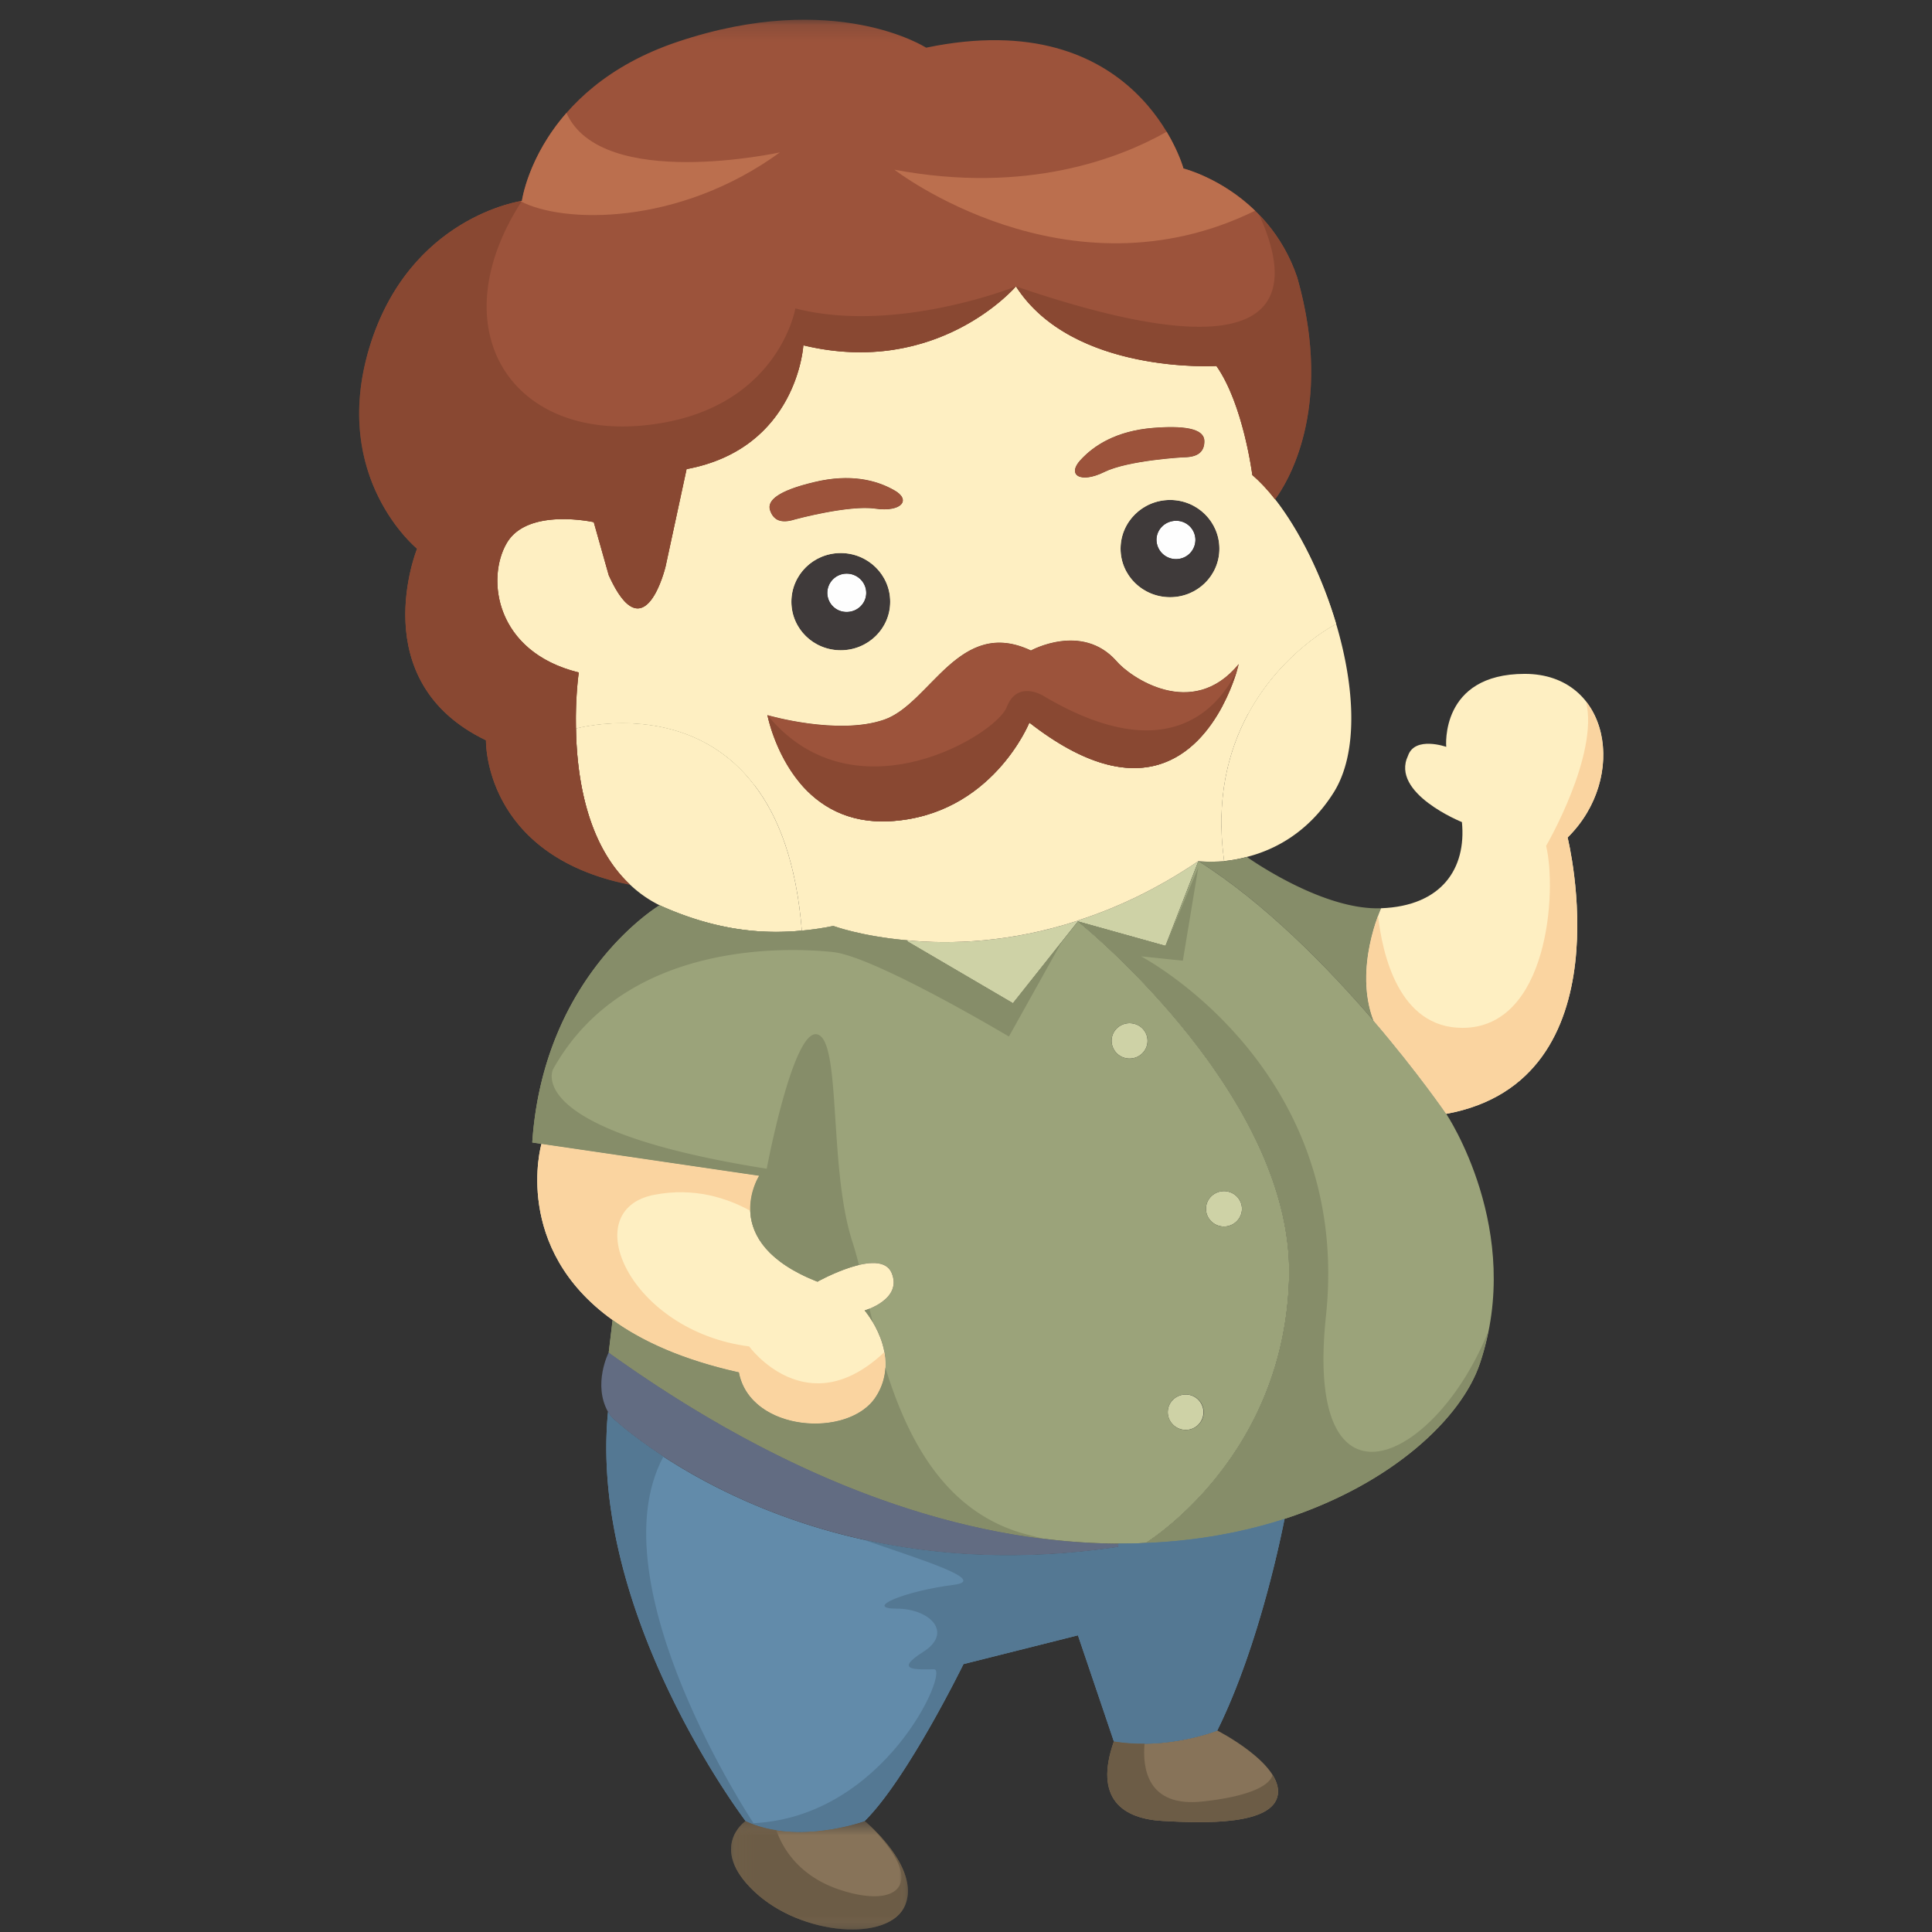 <svg width="120" height="120" viewBox="0 0 120 120" xmlns="http://www.w3.org/2000/svg" xmlns:xlink="http://www.w3.org/1999/xlink"><rect x="0" y="0" width="120" height="120" fill="#333333" stroke="none"/><defs><path id="a" d="M.951.61h10.985v6.737H.951z"/><path id="c" d="M.278.157H59.41V53.88H.278z"/><path id="e" d="M.951.61h10.985v6.737H.951z"/></defs><g fill="none" fill-rule="evenodd"><path d="M51.386 36.826a1.19 1.19 0 0 0 1.203 1.184c.668 0 1.214-.528 1.214-1.184 0-.658-.546-1.196-1.214-1.196a1.2 1.2 0 0 0-1.203 1.196m21.662-2.1a1.2 1.2 0 0 0 1.202-1.196 1.19 1.19 0 0 0-1.202-1.183c-.668 0-1.216.528-1.216 1.183a1.21 1.21 0 0 0 1.216 1.196" fill="#FEFEFE"/><path d="M52.218 34.35c-1.697 0-3.063 1.356-3.063 3.026 0 1.668 1.366 3.013 3.063 3.013 1.695 0 3.073-1.345 3.073-3.013 0-1.67-1.378-3.026-3.073-3.026m.371 3.66a1.19 1.19 0 0 1-1.203-1.184 1.2 1.2 0 0 1 1.203-1.196c.668 0 1.214.538 1.214 1.196 0 .656-.546 1.184-1.214 1.184m19.243-4.48c0-.656.548-1.183 1.216-1.183a1.19 1.19 0 0 1 1.202 1.183 1.2 1.2 0 0 1-1.202 1.197 1.21 1.21 0 0 1-1.216-1.197m-2.231.55c0 1.67 1.378 3.015 3.075 3.015 1.695 0 3.063-1.346 3.063-3.015s-1.368-3.026-3.063-3.026c-1.697 0-3.075 1.357-3.075 3.026" fill="#3F3A3A"/><path d="M46.89 48.811c-4.048-5.384-10.798-3.65-11.115-3.564.045 2.972.657 7.17 3.348 9.69a7.52 7.52 0 0 0 1.848 1.292c3.48 1.574 6.39 1.811 8.83 1.574v-.022c-.341-4.19-1.445-7.042-2.911-8.97m30.631-4.47c-1.213 2.251-2.013 5.234-1.499 9.047l.011.097a8.98 8.98 0 0 0 1.412-.26c1.696-.43 3.785-1.485 5.36-3.951 1.598-2.487 1.345-6.613.186-10.52 0 0-3.37 1.689-5.47 5.587" fill="#FEEFC2"/><g transform="matrix(-1 0 0 1 57.344 112.497)"><mask id="b" fill="#fff"><use xlink:href="#a"/></mask><path d="M11.034.61s2.363 1.645-.559 4.39c-2.93 2.747-8.369 3.157-9.352.83C.149 3.493 3.638.608 3.638.608s4.18 1.517 7.396 0" fill="#877359" mask="url(#b)"/></g><path d="M69.185 108.164c-1.258 3.575.559 4.813 3.074 4.942 2.506.14 6.826.28 7.112-1.648.273-1.916-3.764-3.972-3.764-3.972s-3.074 1.227-6.422.678" fill="#877359"/><path d="M71.176 95.833a28.89 28.89 0 0 1-1.706.045v.204c-20.086 3.026-31.53-8.098-31.53-8.098-.065-.096-.12-.193-.175-.29-1.225 12.587 8.545 25.412 8.545 25.412 3.216 1.517 7.395 0 7.395 0 2.647-2.606 6.138-9.746 6.138-9.746l7.11-1.787 2.233 6.591c3.347.55 6.42-.678 6.42-.678 2.681-5.417 4.07-12.61 4.18-13.149-2.538.82-5.414 1.367-8.61 1.496" fill="#628BAA"/><path d="M69.47 95.877C60.782 95.833 49.995 92.744 37.808 84c0 0-1.006 1.97-.043 3.694.055.097.108.194.174.29 0 0 11.444 11.123 31.53 8.098v-.205z" fill="#626C82"/><path d="M73.649 86.617c-.612 0-1.117.485-1.117 1.098 0 .604.505 1.099 1.117 1.099a1.098 1.098 0 1 0 0-2.197m2.374-12.632c-.612 0-1.117.486-1.117 1.099 0 .603.505 1.098 1.117 1.098.611 0 1.116-.495 1.116-1.098 0-.613-.505-1.099-1.116-1.099m-5.864-10.432c-.613 0-1.116.483-1.116 1.097a1.11 1.11 0 0 0 1.116 1.097c.623 0 1.116-.493 1.116-1.097 0-.614-.493-1.097-1.116-1.097m-3.228-6.365c-4.168 1.357-7.866 1.477-10.567 1.218l-.011.063 6.564 3.845 4.036-5.083-.022-.043zm7.505-3.704c-2.592 1.755-5.119 2.93-7.505 3.694v.01l.022.043 5.438 1.519 2.045-5.266z" fill="#CED2A6"/><path d="M85.78 56.413c-3.347.129-7.471-2.584-8.335-3.187a8.81 8.81 0 0 1-1.412.258c-.963.086-1.598 0-1.598 0 4.148 2.617 8.03 6.601 10.875 9.906-1.246-3.252.47-6.977.47-6.977" fill="#868D69"/><path d="M66.953 57.23s13.392 10.715 13.118 22.108c-.263 10.435-7.659 15.7-8.895 16.495 3.195-.13 6.072-.677 8.61-1.495 6.706-2.186 10.995-6.267 12.132-9.65 2.79-8.235-2.089-15.504-2.089-15.504s-1.76-2.573-4.518-5.794c-2.844-3.305-6.728-7.29-10.875-9.906l-2.046 5.265-5.437-1.518z" fill="#9BA37A"/><path d="M70.159 63.553c.623 0 1.116.483 1.116 1.097 0 .604-.493 1.097-1.116 1.097a1.11 1.11 0 0 1-1.116-1.097c0-.614.503-1.097 1.116-1.097m4.606 24.162c0 .603-.493 1.1-1.117 1.1a1.112 1.112 0 0 1-1.115-1.1c0-.614.503-1.099 1.115-1.099a1.1 1.1 0 0 1 1.117 1.099m5.305-8.377c.274-11.394-13.116-22.107-13.116-22.107l-4.038 5.083-6.564-3.845.012-.064c-2.867-.248-4.607-.894-4.607-.894-.612.129-1.269.226-1.957.292-2.44.237-5.35 0-8.829-1.574 0 0-7.209 4.297-7.91 14.732l.57.086 13.52 1.981s-2.647 4.113 3.623 6.578c0 0 3.906-2.184 4.605-.548.7 1.659-1.673 2.336-1.673 2.336s2.373 2.745.7 5.35c-1.675 2.619-7.812 2.199-8.511-1.506-3.48-.773-6.006-1.927-7.845-3.253L37.81 84c12.186 8.744 22.973 11.833 31.66 11.877.58 0 1.148-.01 1.705-.044 1.237-.796 8.633-6.06 8.895-16.495m-4.048-5.352c.612 0 1.117.486 1.117 1.098 0 .603-.505 1.097-1.117 1.097a1.111 1.111 0 0 1-1.115-1.097c0-.612.504-1.098 1.115-1.098" fill="#9BA37A"/><path d="M38.05 81.986c1.838 1.326 4.366 2.478 7.845 3.252.699 3.705 6.836 4.125 8.51 1.507 1.674-2.606-.7-5.35-.7-5.35s2.374-.678 1.673-2.338c-.698-1.636-4.605.55-4.605.55-6.268-2.467-3.621-6.579-3.621-6.579L33.63 71.046l-.01.054s-1.828 6.408 4.43 10.886m47.73-25.573s-1.716 3.725-.47 6.977c2.757 3.22 4.518 5.794 4.518 5.794 11.302-2.068 7.538-17.164 7.538-17.164 3.764-3.705 2.647-10.165-2.658-10.165-5.295 0-4.88 4.533-4.88 4.533s-1.946-.69-2.373.549c-1.116 2.336 3.347 4.124 3.347 4.124.285 2.876-1.247 5.211-5.021 5.352" fill="#FEEFC2"/><path d="M73.506 28.405s-3.434.183-4.922.917c-1.488.731-2.32.182-1.488-.734.831-.915 2.231-1.83 4.55-2.013 2.33-.184 3.162.182 3.162.829 0 .635-.372 1.001-1.302 1.001m-.83 2.649c1.695 0 3.063 1.357 3.063 3.027 0 1.669-1.368 3.013-3.064 3.013-1.695 0-3.075-1.344-3.075-3.013 0-1.67 1.38-3.027 3.075-3.027m4.267 10.186c-.033.163-.328 1.324-1.018 2.618l1.597.484c2.101-3.899 5.471-5.587 5.471-5.587-.876-2.961-2.275-5.795-3.798-7.743a10.585 10.585 0 0 0-1.411-1.508s-.557-4.394-2.231-6.773c0 0-8.927.549-12.45-4.942 0 0-4.835 5.673-13.204 3.66 0 0-.372 6.408-7.253 7.688l-1.303 6.04s-1.301 5.494-3.533.55l-.93-3.294s-4.091-.915-5.393 1.28c-1.301 2.197-.743 6.774 4.465 8.055 0 0-.22 1.454-.176 3.479.317-.086 7.066-1.82 11.115 3.564l2.8-.172c-1.586-1.896-2.023-4.222-2.023-4.222s4.364 1.282 7.252.28c2.878-1 4.65-6.408 9.114-4.295 0 0 3.16-1.744 5.294.635.832 1 4.727 3.736 7.615.203m-22.58-9.647c-1.652-.237-4.978.668-4.978.668-.875.278-1.346.053-1.554-.56-.207-.603.471-1.218 2.735-1.757 2.264-.548 3.884-.117 4.967.498 1.094.602.47 1.387-1.17 1.15m-2.145 2.758c1.696 0 3.075 1.356 3.075 3.026 0 1.668-1.38 3.013-3.075 3.013-1.695 0-3.062-1.345-3.062-3.013 0-1.67 1.367-3.026 3.062-3.026" fill="#ECE0AC"/><path d="M55.292 51.007c6.323-.365 8.642-6.126 8.642-6.126 6.958 5.427 10.448 1.873 11.99-1.023.69-1.294.985-2.455 1.018-2.618-2.889 3.533-6.783.797-7.614-.203-2.134-2.38-5.295-.635-5.295-.635-4.465-2.113-6.237 3.295-9.114 4.295-2.887 1.002-7.253-.28-7.253-.28s.439 2.326 2.024 4.222c1.16 1.377 2.933 2.518 5.602 2.368m17.384-19.953c-1.696 0-3.075 1.357-3.075 3.027 0 1.669 1.379 3.013 3.075 3.013 1.695 0 3.063-1.344 3.063-3.013 0-1.67-1.368-3.027-3.063-3.027m-1.03-4.48c-2.318.183-3.72 1.099-4.55 2.014-.832.916 0 1.465 1.488.734 1.488-.734 4.922-.917 4.922-.917.93 0 1.303-.366 1.303-1.001 0-.647-.832-1.013-3.163-.83M49.154 37.377c0 1.668 1.368 3.013 3.064 3.013 1.695 0 3.074-1.345 3.074-3.013 0-1.67-1.379-3.026-3.074-3.026-1.696 0-3.064 1.356-3.064 3.026m6.378-6.934c-1.082-.615-2.703-1.046-4.966-.498-2.265.54-2.943 1.154-2.737 1.756.209.614.68.84 1.554.561 0 0 3.326-.905 4.979-.668 1.64.236 2.264-.549 1.17-1.151m-24.045 3.271c1.302-2.196 5.393-1.28 5.393-1.28l.929 3.293c2.231 4.945 3.534-.548 3.534-.548l1.303-6.04c6.881-1.281 7.252-7.69 7.252-7.69 8.369 2.014 13.205-3.66 13.205-3.66 3.522 5.492 12.45 4.943 12.45 4.943 1.673 2.38 2.23 6.773 2.23 6.773.471.41.953.916 1.412 1.508 1.521 1.948 2.922 4.782 3.797 7.743 0 0-3.37 1.688-5.47 5.587-1.214 2.25-2.014 5.233-1.5 9.045l.012.097c-.963.086-1.598 0-1.598 0-2.592 1.755-5.119 2.929-7.505 3.693v.011c-4.168 1.357-7.865 1.477-10.568 1.217-2.865-.248-4.606-.894-4.606-.894-.611.129-1.268.227-1.957.292v-.022c-.34-4.19-1.444-7.042-2.91-8.97-4.048-5.384-10.798-3.65-11.115-3.564-.044-2.025.175-3.479.175-3.479-5.207-1.28-5.766-5.858-4.463-8.055" fill="#FEEFC2"/><path d="M75.924 43.858c.69-1.293.985-2.455 1.018-2.617-2.888 3.533-6.782.797-7.615-.204-2.134-2.38-5.294-.635-5.294-.635-4.464-2.112-6.236 3.295-9.114 4.295-2.887 1.001-7.253-.28-7.253-.28s.438 2.326 2.025 4.222c1.159 1.377 2.93 2.518 5.601 2.367 6.323-.365 8.642-6.126 8.642-6.126 6.958 5.427 10.447 1.874 11.99-1.022m-7.34-14.536c1.488-.734 4.922-.917 4.922-.917.93 0 1.302-.367 1.302-1 0-.649-.831-1.013-3.161-.831-2.32.182-3.72 1.1-4.551 2.014-.831.916 0 1.465 1.488.734m-19.2 2.94s3.326-.905 4.977-.669c1.642.235 2.265-.55 1.171-1.152-1.083-.614-2.703-1.045-4.967-.496-2.264.539-2.942 1.152-2.735 1.756.208.612.679.839 1.554.56" fill="#9C533B"/><g transform="matrix(-1 0 0 1 81.719 1.068)"><mask id="d" fill="#fff"><use xlink:href="#c"/></mask><path d="M45.944 44.178c.044-2.025-.175-3.478-.175-3.478 5.207-1.281 5.764-5.858 4.463-8.055-1.302-2.195-5.393-1.28-5.393-1.28l-.929 3.294c-2.231 4.944-3.534-.55-3.534-.55l-1.303-6.04c-6.881-1.28-7.252-7.688-7.252-7.688-8.37 2.013-13.205-3.66-13.205-3.66-3.522 5.49-12.45 4.942-12.45 4.942-1.673 2.379-2.23 6.773-2.23 6.773-.471.41-.953.915-1.412 1.508-.624-.839-3.73-5.514-1.379-13.774 1.86-5.49 7.068-6.772 7.068-6.772s2.79-10.25 15.983-7.505c0 0 5.645-3.651 15.435-.366 8.74 2.929 9.67 9.884 9.67 9.884s7.025.959 9.486 9.152c2.417 8.056-2.976 12.45-2.976 12.45s3.348 8.235-4.278 11.898c0 0 .187 7.139-8.926 8.97l-.01-.012c2.69-2.52 3.302-6.719 3.347-9.69" fill="#9C533B" mask="url(#d)"/></g><path d="M90.836 63.842c5.332 0 5.879-8.478 5.196-11.304 0 0 3.295-5.651 2.478-8.962 1.708 2.175 1.403 5.937-1.144 8.443 0 0 3.763 15.097-7.537 17.165 0 0-1.761-2.574-4.518-5.795-.985-2.567-.123-5.422.284-6.514.262 2.37 1.28 6.967 5.24 6.967M33.62 71.1l.01-.054 13.522 1.983s-.592.933-.545 2.177c-1.436-.793-3.49-1.472-5.957-.998-4.924.942-1.506 8.478 5.879 9.42 0 0 3.585 4.916 8.4.354.157.847.087 1.813-.523 2.764-1.675 2.618-7.811 2.198-8.51-1.508-3.48-.774-6.007-1.926-7.846-3.252-6.257-4.48-4.43-10.886-4.43-10.886" fill="#FAD4A0"/><path d="M78.202 13.334a10.341 10.341 0 0 1 2.371 3.904c2.353 8.26-.754 12.935-1.378 13.774-.46-.593-.94-1.098-1.411-1.507 0 0-.559-4.395-2.232-6.774 0 0-8.927.548-12.45-4.942 17.75 6.055 17.056-.22 15.1-4.455m-55.27 8.298c2.462-8.193 9.484-9.152 9.484-9.152-5.087 7.86-.793 14.751 7.55 13.945 8.34-.809 9.435-7.268 9.435-7.268 6.29 1.614 13.7-1.37 13.7-1.37s-4.834 5.675-13.203 3.662c0 0-.372 6.407-7.253 7.687l-1.303 6.042s-1.301 5.492-3.533.549l-.93-3.294s-4.091-.916-5.392 1.28c-1.302 2.197-.744 6.773 4.464 8.055 0 0-.22 1.453-.176 3.48.044 2.97.657 7.17 3.348 9.69l-.011.01c-9.114-1.83-8.927-8.969-8.927-8.969-7.626-3.662-4.278-11.898-4.278-11.898s-5.393-4.393-2.975-12.45" fill="#894832"/><path d="M55.554 10.54c8.24 1.55 14.026-.724 16.91-2.356.771 1.288 1.042 2.282 1.042 2.282s2.346.585 4.45 2.624c-11.704 5.733-22.402-2.55-22.402-2.55m-7.111-1.076c-6.29 4.576-13.472 4.434-16.118 3.031l.091-.016s.364-2.713 2.767-5.464c2.184 4.873 13.26 2.45 13.26 2.45" fill="#BB6F4E"/><path d="M62.528 43.922c.685-1.75 2.326-.672 2.326-.672 7.807 4.611 10.937.564 11.987-1.631a12.046 12.046 0 0 1-.916 2.24c-1.543 2.895-5.034 6.449-11.99 1.022 0 0-2.32 5.76-8.643 6.126-2.67.15-4.442-.99-5.602-2.367-1.586-1.897-2.023-4.223-2.023-4.223 5.376 6.553 14.177 1.255 14.861-.495" fill="#894832"/><path d="M53.705 81.394s.123-.037.301-.108c.065.274.133.55.204.833-.27-.452-.505-.725-.505-.725m-7.81 3.844c.7 3.706 6.836 4.126 8.51 1.508a3.648 3.648 0 0 0 .586-1.8c1.39 4.484 3.746 9.102 8.905 10.393.28.069.558.143.836.217C56.973 94.577 47.87 91.219 37.81 84l.24-2.014c1.839 1.326 4.366 2.478 7.845 3.252m-4.923-29.009c3.478 1.573 6.388 1.81 8.828 1.573a17.58 17.58 0 0 0 1.957-.29s1.74.645 4.606.894l-.01.062 6.563 3.845 3.029-3.812-3.28 5.88s-8.34-4.98-10.94-5.249c-2.599-.27-12.855-.808-17.366 7.267 0 0-2.052 3.77 13.264 6.193 0 0 1.64-8.75 3.145-8.345 1.504.403.684 8.345 2.188 12.92.135.413.265.893.396 1.404-1.248.295-2.58 1.035-2.58 1.035-6.267-2.465-3.62-6.577-3.62-6.577L33.63 71.046l-.57-.085c.7-10.434 7.91-14.732 7.91-14.732m25.983 1.001l5.437 1.52 2.036-4.867-.957 5.787-2.599-.27s13.128 6.865 11.487 22.344c-1.371 12.93 6.797 9.138 10.083.949a15.669 15.669 0 0 1-.522 1.996c-1.137 3.382-5.426 7.463-12.131 9.649-2.539.818-5.416 1.365-8.61 1.495 1.235-.796 8.63-6.06 8.894-16.495.274-11.393-13.118-22.107-13.118-22.107" fill="#868D69"/><path d="M37.766 87.694c.055.098.108.194.175.29 0 0 1.118 1.087 3.268 2.488-.004.009-.01.014-.014.02-4.239 7.943 5.608 22.75 5.608 22.75 8.203-.406 12.17-9.559 11.214-9.559-.958 0-2.6.136-.685-1.075 1.914-1.212.41-2.693-1.64-2.693-2.052 0 .409-1.077 3.554-1.48 2.207-.284-2.254-1.629-5.678-2.824 4.442.996 9.767 1.395 15.901.472v-.206c.58 0 1.15-.01 1.708-.044 3.194-.129 6.071-.677 8.61-1.495-.11.539-1.499 7.731-4.18 13.148 0 0-3.074 1.227-6.422.679l-2.231-6.592-7.112 1.787s-3.49 7.14-6.136 9.746c0 0-4.18 1.518-7.396 0 0 0-9.77-12.826-8.544-25.412" fill="#547893"/><path d="M69.185 108.164c.653.107 1.294.145 1.904.14-.131 1.51.16 3.967 3.61 3.59 2.522-.275 4.11-.852 4.341-1.643.248.394.388.803.33 1.207-.285 1.928-4.605 1.788-7.11 1.648-2.516-.13-4.333-1.367-3.075-4.942" fill="#6C5C46"/><g transform="matrix(-1 0 0 1 57.344 112.497)"><mask id="f" fill="#fff"><use xlink:href="#e"/></mask><path d="M11.034.61a6.956 6.956 0 0 1-1.907.566c-.352 1.02-1.346 2.883-4.056 3.74C1.242 6.129-.257 4.243 3.638.61c0 0-3.49 2.885-2.515 5.221.983 2.328 6.421 1.918 9.352-.829 2.922-2.745.559-4.392.559-4.392" fill="#6C5C46" mask="url(#f)"/></g></g></svg>